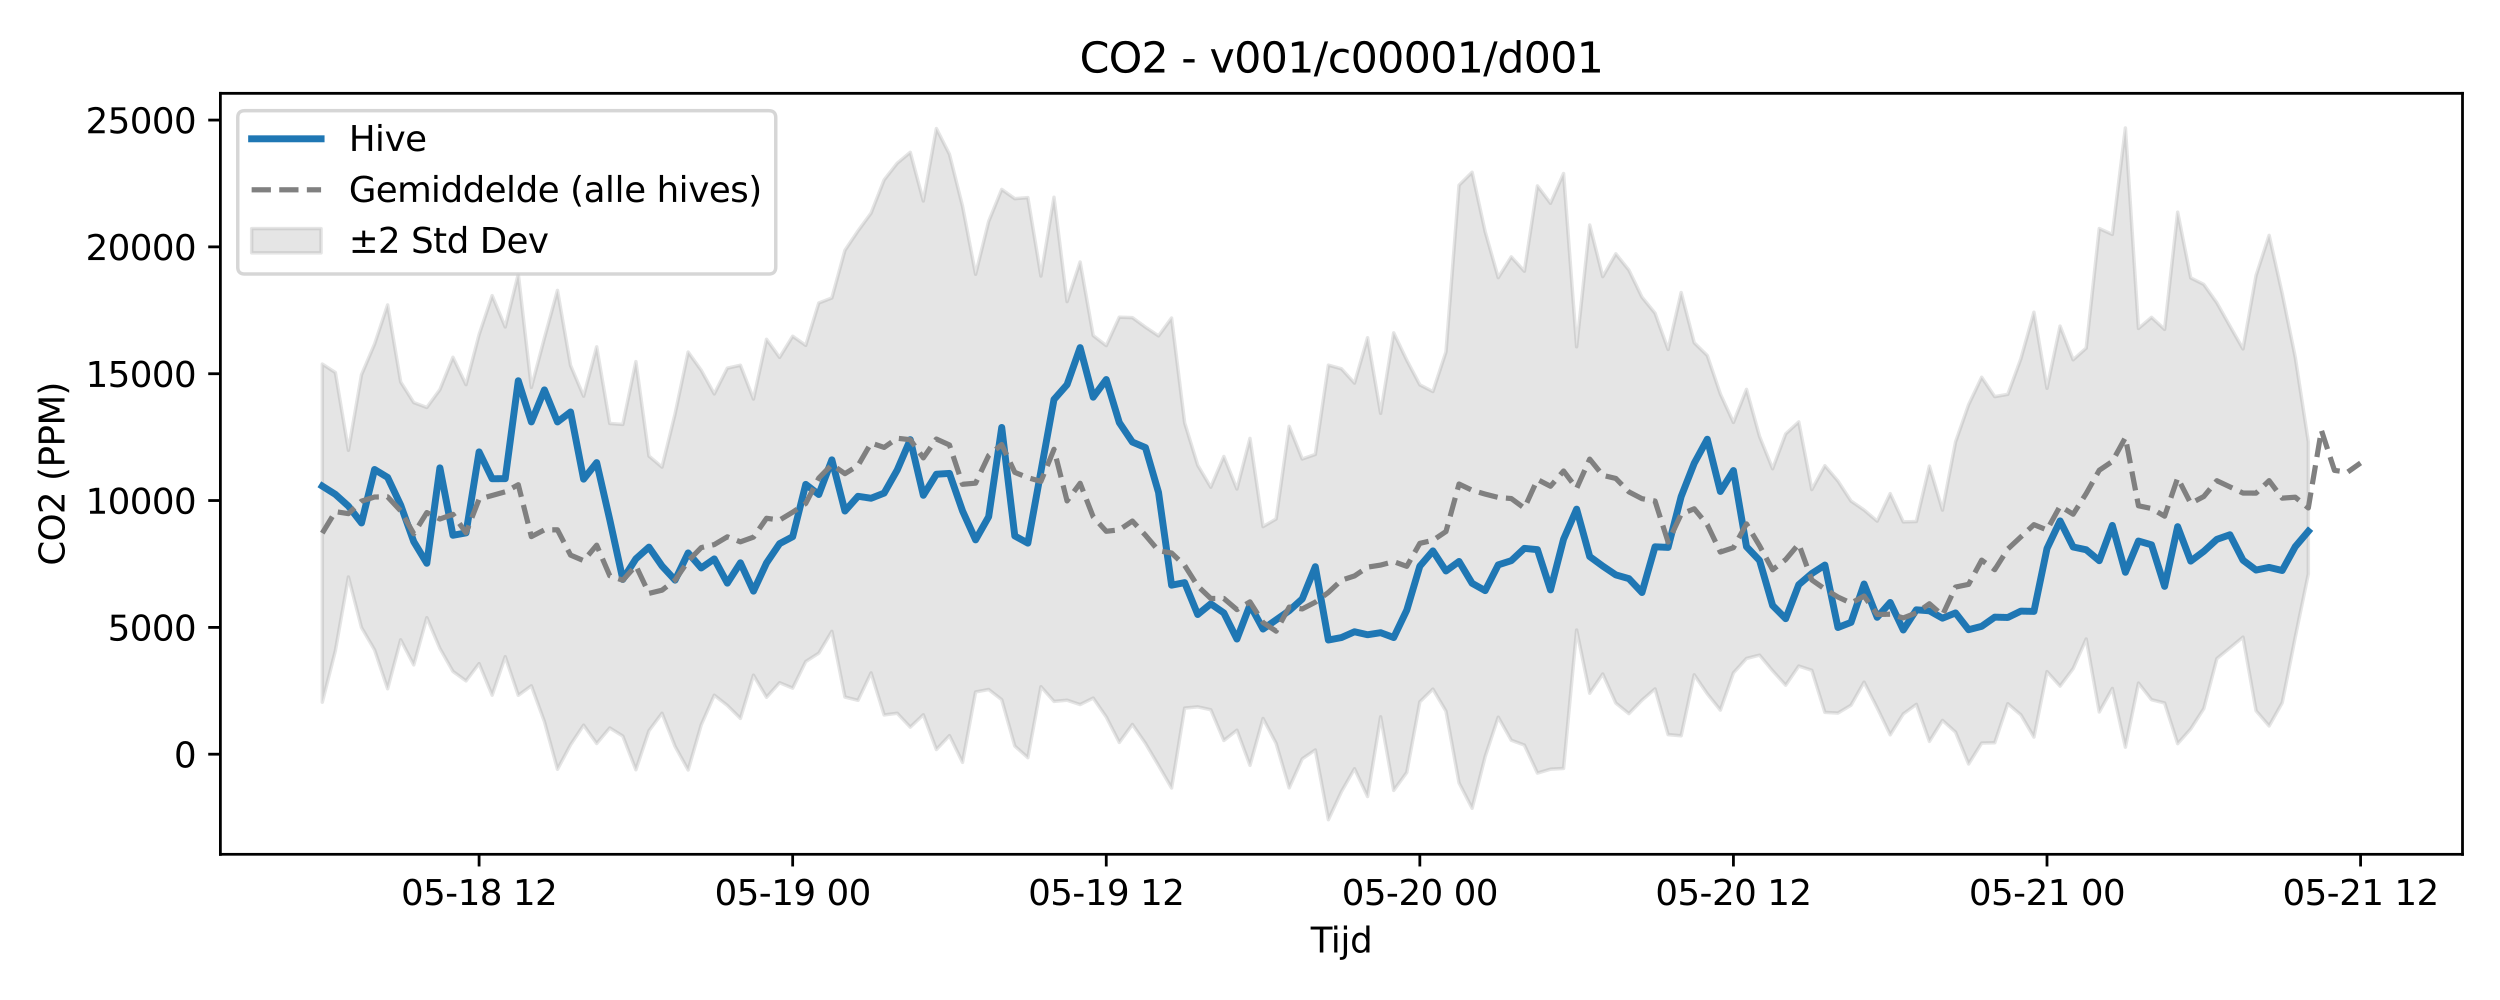 <?xml version="1.0" encoding="utf-8" standalone="no"?>
<!DOCTYPE svg PUBLIC "-//W3C//DTD SVG 1.1//EN"
  "http://www.w3.org/Graphics/SVG/1.1/DTD/svg11.dtd">
<svg xmlns:xlink="http://www.w3.org/1999/xlink" width="720pt" height="288pt" viewBox="0 0 720 288" xmlns="http://www.w3.org/2000/svg" version="1.1">
 <defs>
  <style type="text/css">*{stroke-linejoin: round; stroke-linecap: butt}</style>
 </defs>
 <g id="figure_1">
  <g id="patch_1">
   <path d="M 0 288 
L 720 288 
L 720 0 
L 0 0 
z
" style="fill: #ffffff"/>
  </g>
  <g id="axes_1">
   <g id="patch_2">
    <path d="M 63.47 246.04 
L 709.2 246.04 
L 709.2 26.88 
L 63.47 26.88 
z
" style="fill: #ffffff"/>
   </g>
   <g id="FillBetweenPolyCollection_1">
    <defs>
     <path id="mf638fda1cb" d="M 92.821 -183.151 
L 92.821 -85.755 
L 96.584 -100.591 
L 100.347 -121.838 
L 104.11 -107.281 
L 107.873 -100.833 
L 111.636 -89.63 
L 115.399 -103.747 
L 119.162 -96.507 
L 122.925 -110.113 
L 126.688 -101.258 
L 130.451 -94.627 
L 134.214 -91.901 
L 137.977 -96.876 
L 141.74 -87.784 
L 145.503 -98.881 
L 149.266 -87.745 
L 153.029 -90.489 
L 156.792 -80.173 
L 160.555 -66.448 
L 164.318 -73.497 
L 168.081 -79.157 
L 171.844 -73.866 
L 175.607 -78.345 
L 179.37 -76.009 
L 183.133 -66.303 
L 186.896 -77.538 
L 190.659 -82.586 
L 194.422 -73.033 
L 198.185 -66.241 
L 201.948 -79.209 
L 205.711 -87.776 
L 209.474 -84.829 
L 213.237 -81.095 
L 217 -93.55 
L 220.763 -87.184 
L 224.526 -91.374 
L 228.289 -89.809 
L 232.052 -97.475 
L 235.815 -99.892 
L 239.578 -106.175 
L 243.341 -87.254 
L 247.104 -86.297 
L 250.867 -94.209 
L 254.63 -82.093 
L 258.393 -82.581 
L 262.156 -78.581 
L 265.919 -82.148 
L 269.682 -72.137 
L 273.445 -76.142 
L 277.208 -68.441 
L 280.971 -88.715 
L 284.734 -89.424 
L 288.497 -86.488 
L 292.26 -73.146 
L 296.023 -69.78 
L 299.786 -90.232 
L 303.549 -86 
L 307.312 -86.339 
L 311.075 -85.08 
L 314.838 -86.954 
L 318.601 -81.518 
L 322.364 -74.172 
L 326.127 -79.349 
L 329.89 -73.909 
L 333.653 -67.546 
L 337.416 -61.051 
L 341.179 -84.072 
L 344.942 -84.425 
L 348.705 -83.593 
L 352.468 -74.73 
L 356.231 -77.698 
L 359.994 -67.581 
L 363.757 -81.087 
L 367.52 -73.909 
L 371.283 -61.094 
L 375.046 -69.449 
L 378.809 -72.015 
L 382.572 -51.922 
L 386.335 -60.007 
L 390.098 -66.601 
L 393.861 -58.593 
L 397.624 -81.572 
L 401.387 -60.356 
L 405.15 -65.531 
L 408.913 -85.868 
L 412.676 -89.541 
L 416.439 -83.178 
L 420.202 -62.541 
L 423.965 -55.208 
L 427.728 -70.129 
L 431.491 -81.447 
L 435.254 -74.806 
L 439.017 -73.417 
L 442.78 -65.348 
L 446.543 -66.472 
L 450.306 -66.68 
L 454.069 -106.562 
L 457.832 -88.341 
L 461.595 -93.891 
L 465.358 -85.511 
L 469.121 -82.473 
L 472.884 -86.34 
L 476.647 -89.598 
L 480.41 -76.428 
L 484.173 -76.089 
L 487.936 -93.656 
L 491.699 -88.179 
L 495.462 -83.486 
L 499.225 -94.196 
L 502.988 -98.364 
L 506.751 -99.318 
L 510.514 -94.811 
L 514.277 -90.655 
L 518.04 -96.177 
L 521.803 -94.948 
L 525.566 -82.833 
L 529.329 -82.635 
L 533.092 -84.902 
L 536.855 -91.534 
L 540.618 -84.144 
L 544.381 -76.373 
L 548.144 -82.382 
L 551.907 -85.145 
L 555.67 -74.478 
L 559.433 -80.532 
L 563.196 -77.148 
L 566.959 -67.971 
L 570.722 -73.996 
L 574.485 -74.087 
L 578.248 -85.327 
L 582.011 -82.117 
L 585.774 -75.716 
L 589.537 -94.561 
L 593.3 -90.396 
L 597.063 -95.426 
L 600.826 -103.976 
L 604.589 -82.947 
L 608.352 -89.729 
L 612.115 -72.811 
L 615.878 -91.271 
L 619.641 -86.48 
L 623.404 -85.539 
L 627.167 -73.82 
L 630.93 -78.064 
L 634.693 -83.926 
L 638.456 -98.319 
L 642.219 -101.399 
L 645.982 -104.498 
L 649.745 -83.304 
L 653.508 -78.922 
L 657.271 -85.595 
L 661.034 -104.509 
L 664.797 -122.69 
L 664.797 -160.746 
L 664.797 -160.746 
L 661.034 -185.103 
L 657.271 -203.474 
L 653.508 -220.219 
L 649.745 -208.659 
L 645.982 -187.505 
L 642.219 -194.099 
L 638.456 -200.79 
L 634.693 -206.087 
L 630.93 -207.968 
L 627.167 -226.905 
L 623.404 -193.142 
L 619.641 -196.616 
L 615.878 -193.403 
L 612.115 -251.158 
L 608.352 -220.485 
L 604.589 -222.19 
L 600.826 -187.751 
L 597.063 -184.381 
L 593.3 -194.09 
L 589.537 -176.171 
L 585.774 -198.084 
L 582.011 -184.673 
L 578.248 -174.437 
L 574.485 -173.773 
L 570.722 -179.361 
L 566.959 -171.44 
L 563.196 -160.708 
L 559.433 -141.087 
L 555.67 -153.766 
L 551.907 -137.804 
L 548.144 -137.699 
L 544.381 -145.844 
L 540.618 -137.918 
L 536.855 -141.122 
L 533.092 -143.702 
L 529.329 -149.465 
L 525.566 -153.881 
L 521.803 -147.001 
L 518.04 -166.499 
L 514.277 -163.046 
L 510.514 -152.999 
L 506.751 -162.313 
L 502.988 -175.866 
L 499.225 -166.333 
L 495.462 -174.541 
L 491.699 -185.61 
L 487.936 -189.29 
L 484.173 -203.765 
L 480.41 -187.356 
L 476.647 -197.812 
L 472.884 -202.427 
L 469.121 -210.209 
L 465.358 -214.903 
L 461.595 -208.321 
L 457.832 -223.208 
L 454.069 -188.123 
L 450.306 -238.031 
L 446.543 -229.453 
L 442.78 -234.466 
L 439.017 -209.884 
L 435.254 -214.028 
L 431.491 -208.036 
L 427.728 -221.268 
L 423.965 -238.397 
L 420.202 -234.667 
L 416.439 -186.665 
L 412.676 -175.232 
L 408.913 -177.168 
L 405.15 -184.267 
L 401.387 -192.148 
L 397.624 -168.948 
L 393.861 -190.741 
L 390.098 -177.665 
L 386.335 -181.794 
L 382.572 -182.842 
L 378.809 -157.124 
L 375.046 -155.814 
L 371.283 -165.223 
L 367.52 -138.535 
L 363.757 -136.335 
L 359.994 -161.749 
L 356.231 -147.17 
L 352.468 -156.538 
L 348.705 -147.678 
L 344.942 -154.018 
L 341.179 -166.227 
L 337.416 -196.412 
L 333.653 -191.265 
L 329.89 -193.789 
L 326.127 -196.531 
L 322.364 -196.645 
L 318.601 -188.458 
L 314.838 -191.358 
L 311.075 -212.551 
L 307.312 -201.131 
L 303.549 -231.193 
L 299.786 -208.488 
L 296.023 -231.092 
L 292.26 -230.78 
L 288.497 -233.457 
L 284.734 -224.229 
L 280.971 -208.994 
L 277.208 -228.601 
L 273.445 -243.563 
L 269.682 -250.978 
L 265.919 -230.111 
L 262.156 -244.143 
L 258.393 -240.997 
L 254.63 -236.192 
L 250.867 -226.629 
L 247.104 -221.498 
L 243.341 -215.916 
L 239.578 -202.193 
L 235.815 -200.746 
L 232.052 -188.539 
L 228.289 -191.169 
L 224.526 -185.066 
L 220.763 -190.288 
L 217 -173.07 
L 213.237 -182.808 
L 209.474 -181.971 
L 205.711 -174.551 
L 201.948 -181.365 
L 198.185 -186.612 
L 194.422 -168.808 
L 190.659 -153.467 
L 186.896 -156.665 
L 183.133 -183.861 
L 179.37 -165.764 
L 175.607 -166.046 
L 171.844 -188.116 
L 168.081 -173.901 
L 164.318 -182.772 
L 160.555 -204.368 
L 156.792 -190.636 
L 153.029 -176.425 
L 149.266 -209.07 
L 145.503 -193.834 
L 141.74 -202.864 
L 137.977 -191.625 
L 134.214 -177.21 
L 130.451 -185.107 
L 126.688 -175.798 
L 122.925 -170.651 
L 119.162 -172.059 
L 115.399 -177.991 
L 111.636 -200.183 
L 107.873 -188.894 
L 104.11 -180.063 
L 100.347 -158.31 
L 96.584 -180.71 
L 92.821 -183.151 
z
" style="stroke: #808080; stroke-opacity: 0.2"/>
    </defs>
    <g clip-path="url(#pe2364708ec)">
     <use xlink:href="#mf638fda1cb" x="0" y="288" style="fill: #808080; fill-opacity: 0.2; stroke: #808080; stroke-opacity: 0.2"/>
    </g>
   </g>
   <g id="matplotlib.axis_1">
    <g id="xtick_1">
     <g id="line2d_1">
      <defs>
       <path id="mcd6774565e" d="M 0 0 
L 0 3.5 
" style="stroke: #000000; stroke-width: 0.8"/>
      </defs>
      <g>
       <use xlink:href="#mcd6774565e" x="137.977" y="246.04" style="stroke: #000000; stroke-width: 0.8"/>
      </g>
     </g>
     <g id="text_1">
      <!-- 05-18 12 -->
      <g transform="translate(115.497 260.638) scale(0.1 -0.1)">
       <defs>
        <path id="DejaVuSans-30" d="M 2034 4250 
Q 1547 4250 1301 3770 
Q 1056 3291 1056 2328 
Q 1056 1369 1301 889 
Q 1547 409 2034 409 
Q 2525 409 2770 889 
Q 3016 1369 3016 2328 
Q 3016 3291 2770 3770 
Q 2525 4250 2034 4250 
z
M 2034 4750 
Q 2819 4750 3233 4129 
Q 3647 3509 3647 2328 
Q 3647 1150 3233 529 
Q 2819 -91 2034 -91 
Q 1250 -91 836 529 
Q 422 1150 422 2328 
Q 422 3509 836 4129 
Q 1250 4750 2034 4750 
z
" transform="scale(0.016)"/>
        <path id="DejaVuSans-35" d="M 691 4666 
L 3169 4666 
L 3169 4134 
L 1269 4134 
L 1269 2991 
Q 1406 3038 1543 3061 
Q 1681 3084 1819 3084 
Q 2600 3084 3056 2656 
Q 3513 2228 3513 1497 
Q 3513 744 3044 326 
Q 2575 -91 1722 -91 
Q 1428 -91 1123 -41 
Q 819 9 494 109 
L 494 744 
Q 775 591 1075 516 
Q 1375 441 1709 441 
Q 2250 441 2565 725 
Q 2881 1009 2881 1497 
Q 2881 1984 2565 2268 
Q 2250 2553 1709 2553 
Q 1456 2553 1204 2497 
Q 953 2441 691 2322 
L 691 4666 
z
" transform="scale(0.016)"/>
        <path id="DejaVuSans-2d" d="M 313 2009 
L 1997 2009 
L 1997 1497 
L 313 1497 
L 313 2009 
z
" transform="scale(0.016)"/>
        <path id="DejaVuSans-31" d="M 794 531 
L 1825 531 
L 1825 4091 
L 703 3866 
L 703 4441 
L 1819 4666 
L 2450 4666 
L 2450 531 
L 3481 531 
L 3481 0 
L 794 0 
L 794 531 
z
" transform="scale(0.016)"/>
        <path id="DejaVuSans-38" d="M 2034 2216 
Q 1584 2216 1326 1975 
Q 1069 1734 1069 1313 
Q 1069 891 1326 650 
Q 1584 409 2034 409 
Q 2484 409 2743 651 
Q 3003 894 3003 1313 
Q 3003 1734 2745 1975 
Q 2488 2216 2034 2216 
z
M 1403 2484 
Q 997 2584 770 2862 
Q 544 3141 544 3541 
Q 544 4100 942 4425 
Q 1341 4750 2034 4750 
Q 2731 4750 3128 4425 
Q 3525 4100 3525 3541 
Q 3525 3141 3298 2862 
Q 3072 2584 2669 2484 
Q 3125 2378 3379 2068 
Q 3634 1759 3634 1313 
Q 3634 634 3220 271 
Q 2806 -91 2034 -91 
Q 1263 -91 848 271 
Q 434 634 434 1313 
Q 434 1759 690 2068 
Q 947 2378 1403 2484 
z
M 1172 3481 
Q 1172 3119 1398 2916 
Q 1625 2713 2034 2713 
Q 2441 2713 2670 2916 
Q 2900 3119 2900 3481 
Q 2900 3844 2670 4047 
Q 2441 4250 2034 4250 
Q 1625 4250 1398 4047 
Q 1172 3844 1172 3481 
z
" transform="scale(0.016)"/>
        <path id="DejaVuSans-20" transform="scale(0.016)"/>
        <path id="DejaVuSans-32" d="M 1228 531 
L 3431 531 
L 3431 0 
L 469 0 
L 469 531 
Q 828 903 1448 1529 
Q 2069 2156 2228 2338 
Q 2531 2678 2651 2914 
Q 2772 3150 2772 3378 
Q 2772 3750 2511 3984 
Q 2250 4219 1831 4219 
Q 1534 4219 1204 4116 
Q 875 4013 500 3803 
L 500 4441 
Q 881 4594 1212 4672 
Q 1544 4750 1819 4750 
Q 2544 4750 2975 4387 
Q 3406 4025 3406 3419 
Q 3406 3131 3298 2873 
Q 3191 2616 2906 2266 
Q 2828 2175 2409 1742 
Q 1991 1309 1228 531 
z
" transform="scale(0.016)"/>
       </defs>
       <use xlink:href="#DejaVuSans-30"/>
       <use xlink:href="#DejaVuSans-35" transform="translate(63.623 0)"/>
       <use xlink:href="#DejaVuSans-2d" transform="translate(127.246 0)"/>
       <use xlink:href="#DejaVuSans-31" transform="translate(163.33 0)"/>
       <use xlink:href="#DejaVuSans-38" transform="translate(226.953 0)"/>
       <use xlink:href="#DejaVuSans-20" transform="translate(290.576 0)"/>
       <use xlink:href="#DejaVuSans-31" transform="translate(322.363 0)"/>
       <use xlink:href="#DejaVuSans-32" transform="translate(385.986 0)"/>
      </g>
     </g>
    </g>
    <g id="xtick_2">
     <g id="line2d_2">
      <g>
       <use xlink:href="#mcd6774565e" x="228.289" y="246.04" style="stroke: #000000; stroke-width: 0.8"/>
      </g>
     </g>
     <g id="text_2">
      <!-- 05-19 00 -->
      <g transform="translate(205.809 260.638) scale(0.1 -0.1)">
       <defs>
        <path id="DejaVuSans-39" d="M 703 97 
L 703 672 
Q 941 559 1184 500 
Q 1428 441 1663 441 
Q 2288 441 2617 861 
Q 2947 1281 2994 2138 
Q 2813 1869 2534 1725 
Q 2256 1581 1919 1581 
Q 1219 1581 811 2004 
Q 403 2428 403 3163 
Q 403 3881 828 4315 
Q 1253 4750 1959 4750 
Q 2769 4750 3195 4129 
Q 3622 3509 3622 2328 
Q 3622 1225 3098 567 
Q 2575 -91 1691 -91 
Q 1453 -91 1209 -44 
Q 966 3 703 97 
z
M 1959 2075 
Q 2384 2075 2632 2365 
Q 2881 2656 2881 3163 
Q 2881 3666 2632 3958 
Q 2384 4250 1959 4250 
Q 1534 4250 1286 3958 
Q 1038 3666 1038 3163 
Q 1038 2656 1286 2365 
Q 1534 2075 1959 2075 
z
" transform="scale(0.016)"/>
       </defs>
       <use xlink:href="#DejaVuSans-30"/>
       <use xlink:href="#DejaVuSans-35" transform="translate(63.623 0)"/>
       <use xlink:href="#DejaVuSans-2d" transform="translate(127.246 0)"/>
       <use xlink:href="#DejaVuSans-31" transform="translate(163.33 0)"/>
       <use xlink:href="#DejaVuSans-39" transform="translate(226.953 0)"/>
       <use xlink:href="#DejaVuSans-20" transform="translate(290.576 0)"/>
       <use xlink:href="#DejaVuSans-30" transform="translate(322.363 0)"/>
       <use xlink:href="#DejaVuSans-30" transform="translate(385.986 0)"/>
      </g>
     </g>
    </g>
    <g id="xtick_3">
     <g id="line2d_3">
      <g>
       <use xlink:href="#mcd6774565e" x="318.601" y="246.04" style="stroke: #000000; stroke-width: 0.8"/>
      </g>
     </g>
     <g id="text_3">
      <!-- 05-19 12 -->
      <g transform="translate(296.121 260.638) scale(0.1 -0.1)">
       <use xlink:href="#DejaVuSans-30"/>
       <use xlink:href="#DejaVuSans-35" transform="translate(63.623 0)"/>
       <use xlink:href="#DejaVuSans-2d" transform="translate(127.246 0)"/>
       <use xlink:href="#DejaVuSans-31" transform="translate(163.33 0)"/>
       <use xlink:href="#DejaVuSans-39" transform="translate(226.953 0)"/>
       <use xlink:href="#DejaVuSans-20" transform="translate(290.576 0)"/>
       <use xlink:href="#DejaVuSans-31" transform="translate(322.363 0)"/>
       <use xlink:href="#DejaVuSans-32" transform="translate(385.986 0)"/>
      </g>
     </g>
    </g>
    <g id="xtick_4">
     <g id="line2d_4">
      <g>
       <use xlink:href="#mcd6774565e" x="408.913" y="246.04" style="stroke: #000000; stroke-width: 0.8"/>
      </g>
     </g>
     <g id="text_4">
      <!-- 05-20 00 -->
      <g transform="translate(386.433 260.638) scale(0.1 -0.1)">
       <use xlink:href="#DejaVuSans-30"/>
       <use xlink:href="#DejaVuSans-35" transform="translate(63.623 0)"/>
       <use xlink:href="#DejaVuSans-2d" transform="translate(127.246 0)"/>
       <use xlink:href="#DejaVuSans-32" transform="translate(163.33 0)"/>
       <use xlink:href="#DejaVuSans-30" transform="translate(226.953 0)"/>
       <use xlink:href="#DejaVuSans-20" transform="translate(290.576 0)"/>
       <use xlink:href="#DejaVuSans-30" transform="translate(322.363 0)"/>
       <use xlink:href="#DejaVuSans-30" transform="translate(385.986 0)"/>
      </g>
     </g>
    </g>
    <g id="xtick_5">
     <g id="line2d_5">
      <g>
       <use xlink:href="#mcd6774565e" x="499.225" y="246.04" style="stroke: #000000; stroke-width: 0.8"/>
      </g>
     </g>
     <g id="text_5">
      <!-- 05-20 12 -->
      <g transform="translate(476.744 260.638) scale(0.1 -0.1)">
       <use xlink:href="#DejaVuSans-30"/>
       <use xlink:href="#DejaVuSans-35" transform="translate(63.623 0)"/>
       <use xlink:href="#DejaVuSans-2d" transform="translate(127.246 0)"/>
       <use xlink:href="#DejaVuSans-32" transform="translate(163.33 0)"/>
       <use xlink:href="#DejaVuSans-30" transform="translate(226.953 0)"/>
       <use xlink:href="#DejaVuSans-20" transform="translate(290.576 0)"/>
       <use xlink:href="#DejaVuSans-31" transform="translate(322.363 0)"/>
       <use xlink:href="#DejaVuSans-32" transform="translate(385.986 0)"/>
      </g>
     </g>
    </g>
    <g id="xtick_6">
     <g id="line2d_6">
      <g>
       <use xlink:href="#mcd6774565e" x="589.537" y="246.04" style="stroke: #000000; stroke-width: 0.8"/>
      </g>
     </g>
     <g id="text_6">
      <!-- 05-21 00 -->
      <g transform="translate(567.056 260.638) scale(0.1 -0.1)">
       <use xlink:href="#DejaVuSans-30"/>
       <use xlink:href="#DejaVuSans-35" transform="translate(63.623 0)"/>
       <use xlink:href="#DejaVuSans-2d" transform="translate(127.246 0)"/>
       <use xlink:href="#DejaVuSans-32" transform="translate(163.33 0)"/>
       <use xlink:href="#DejaVuSans-31" transform="translate(226.953 0)"/>
       <use xlink:href="#DejaVuSans-20" transform="translate(290.576 0)"/>
       <use xlink:href="#DejaVuSans-30" transform="translate(322.363 0)"/>
       <use xlink:href="#DejaVuSans-30" transform="translate(385.986 0)"/>
      </g>
     </g>
    </g>
    <g id="xtick_7">
     <g id="line2d_7">
      <g>
       <use xlink:href="#mcd6774565e" x="679.849" y="246.04" style="stroke: #000000; stroke-width: 0.8"/>
      </g>
     </g>
     <g id="text_7">
      <!-- 05-21 12 -->
      <g transform="translate(657.368 260.638) scale(0.1 -0.1)">
       <use xlink:href="#DejaVuSans-30"/>
       <use xlink:href="#DejaVuSans-35" transform="translate(63.623 0)"/>
       <use xlink:href="#DejaVuSans-2d" transform="translate(127.246 0)"/>
       <use xlink:href="#DejaVuSans-32" transform="translate(163.33 0)"/>
       <use xlink:href="#DejaVuSans-31" transform="translate(226.953 0)"/>
       <use xlink:href="#DejaVuSans-20" transform="translate(290.576 0)"/>
       <use xlink:href="#DejaVuSans-31" transform="translate(322.363 0)"/>
       <use xlink:href="#DejaVuSans-32" transform="translate(385.986 0)"/>
      </g>
     </g>
    </g>
    <g id="text_8">
     <!-- Tijd -->
     <g transform="translate(377.485 274.317) scale(0.1 -0.1)">
      <defs>
       <path id="DejaVuSans-54" d="M -19 4666 
L 3928 4666 
L 3928 4134 
L 2272 4134 
L 2272 0 
L 1638 0 
L 1638 4134 
L -19 4134 
L -19 4666 
z
" transform="scale(0.016)"/>
       <path id="DejaVuSans-69" d="M 603 3500 
L 1178 3500 
L 1178 0 
L 603 0 
L 603 3500 
z
M 603 4863 
L 1178 4863 
L 1178 4134 
L 603 4134 
L 603 4863 
z
" transform="scale(0.016)"/>
       <path id="DejaVuSans-6a" d="M 603 3500 
L 1178 3500 
L 1178 -63 
Q 1178 -731 923 -1031 
Q 669 -1331 103 -1331 
L -116 -1331 
L -116 -844 
L 38 -844 
Q 366 -844 484 -692 
Q 603 -541 603 -63 
L 603 3500 
z
M 603 4863 
L 1178 4863 
L 1178 4134 
L 603 4134 
L 603 4863 
z
" transform="scale(0.016)"/>
       <path id="DejaVuSans-64" d="M 2906 2969 
L 2906 4863 
L 3481 4863 
L 3481 0 
L 2906 0 
L 2906 525 
Q 2725 213 2448 61 
Q 2172 -91 1784 -91 
Q 1150 -91 751 415 
Q 353 922 353 1747 
Q 353 2572 751 3078 
Q 1150 3584 1784 3584 
Q 2172 3584 2448 3432 
Q 2725 3281 2906 2969 
z
M 947 1747 
Q 947 1113 1208 752 
Q 1469 391 1925 391 
Q 2381 391 2643 752 
Q 2906 1113 2906 1747 
Q 2906 2381 2643 2742 
Q 2381 3103 1925 3103 
Q 1469 3103 1208 2742 
Q 947 2381 947 1747 
z
" transform="scale(0.016)"/>
      </defs>
      <use xlink:href="#DejaVuSans-54"/>
      <use xlink:href="#DejaVuSans-69" transform="translate(57.959 0)"/>
      <use xlink:href="#DejaVuSans-6a" transform="translate(85.742 0)"/>
      <use xlink:href="#DejaVuSans-64" transform="translate(113.525 0)"/>
     </g>
    </g>
   </g>
   <g id="matplotlib.axis_2">
    <g id="ytick_1">
     <g id="line2d_8">
      <defs>
       <path id="m1f62059212" d="M 0 0 
L -3.5 0 
" style="stroke: #000000; stroke-width: 0.8"/>
      </defs>
      <g>
       <use xlink:href="#m1f62059212" x="63.47" y="217.214" style="stroke: #000000; stroke-width: 0.8"/>
      </g>
     </g>
     <g id="text_9">
      <!-- 0 -->
      <g transform="translate(50.108 221.013) scale(0.1 -0.1)">
       <use xlink:href="#DejaVuSans-30"/>
      </g>
     </g>
    </g>
    <g id="ytick_2">
     <g id="line2d_9">
      <g>
       <use xlink:href="#m1f62059212" x="63.47" y="180.685" style="stroke: #000000; stroke-width: 0.8"/>
      </g>
     </g>
     <g id="text_10">
      <!-- 5000 -->
      <g transform="translate(31.02 184.485) scale(0.1 -0.1)">
       <use xlink:href="#DejaVuSans-35"/>
       <use xlink:href="#DejaVuSans-30" transform="translate(63.623 0)"/>
       <use xlink:href="#DejaVuSans-30" transform="translate(127.246 0)"/>
       <use xlink:href="#DejaVuSans-30" transform="translate(190.869 0)"/>
      </g>
     </g>
    </g>
    <g id="ytick_3">
     <g id="line2d_10">
      <g>
       <use xlink:href="#m1f62059212" x="63.47" y="144.157" style="stroke: #000000; stroke-width: 0.8"/>
      </g>
     </g>
     <g id="text_11">
      <!-- 10000 -->
      <g transform="translate(24.657 147.956) scale(0.1 -0.1)">
       <use xlink:href="#DejaVuSans-31"/>
       <use xlink:href="#DejaVuSans-30" transform="translate(63.623 0)"/>
       <use xlink:href="#DejaVuSans-30" transform="translate(127.246 0)"/>
       <use xlink:href="#DejaVuSans-30" transform="translate(190.869 0)"/>
       <use xlink:href="#DejaVuSans-30" transform="translate(254.492 0)"/>
      </g>
     </g>
    </g>
    <g id="ytick_4">
     <g id="line2d_11">
      <g>
       <use xlink:href="#m1f62059212" x="63.47" y="107.629" style="stroke: #000000; stroke-width: 0.8"/>
      </g>
     </g>
     <g id="text_12">
      <!-- 15000 -->
      <g transform="translate(24.657 111.428) scale(0.1 -0.1)">
       <use xlink:href="#DejaVuSans-31"/>
       <use xlink:href="#DejaVuSans-35" transform="translate(63.623 0)"/>
       <use xlink:href="#DejaVuSans-30" transform="translate(127.246 0)"/>
       <use xlink:href="#DejaVuSans-30" transform="translate(190.869 0)"/>
       <use xlink:href="#DejaVuSans-30" transform="translate(254.492 0)"/>
      </g>
     </g>
    </g>
    <g id="ytick_5">
     <g id="line2d_12">
      <g>
       <use xlink:href="#m1f62059212" x="63.47" y="71.101" style="stroke: #000000; stroke-width: 0.8"/>
      </g>
     </g>
     <g id="text_13">
      <!-- 20000 -->
      <g transform="translate(24.657 74.9) scale(0.1 -0.1)">
       <use xlink:href="#DejaVuSans-32"/>
       <use xlink:href="#DejaVuSans-30" transform="translate(63.623 0)"/>
       <use xlink:href="#DejaVuSans-30" transform="translate(127.246 0)"/>
       <use xlink:href="#DejaVuSans-30" transform="translate(190.869 0)"/>
       <use xlink:href="#DejaVuSans-30" transform="translate(254.492 0)"/>
      </g>
     </g>
    </g>
    <g id="ytick_6">
     <g id="line2d_13">
      <g>
       <use xlink:href="#m1f62059212" x="63.47" y="34.573" style="stroke: #000000; stroke-width: 0.8"/>
      </g>
     </g>
     <g id="text_14">
      <!-- 25000 -->
      <g transform="translate(24.657 38.372) scale(0.1 -0.1)">
       <use xlink:href="#DejaVuSans-32"/>
       <use xlink:href="#DejaVuSans-35" transform="translate(63.623 0)"/>
       <use xlink:href="#DejaVuSans-30" transform="translate(127.246 0)"/>
       <use xlink:href="#DejaVuSans-30" transform="translate(190.869 0)"/>
       <use xlink:href="#DejaVuSans-30" transform="translate(254.492 0)"/>
      </g>
     </g>
    </g>
    <g id="text_15">
     <!-- CO2 (PPM) -->
     <g transform="translate(18.578 162.903) rotate(-90) scale(0.1 -0.1)">
      <defs>
       <path id="DejaVuSans-43" d="M 4122 4306 
L 4122 3641 
Q 3803 3938 3442 4084 
Q 3081 4231 2675 4231 
Q 1875 4231 1450 3742 
Q 1025 3253 1025 2328 
Q 1025 1406 1450 917 
Q 1875 428 2675 428 
Q 3081 428 3442 575 
Q 3803 722 4122 1019 
L 4122 359 
Q 3791 134 3420 21 
Q 3050 -91 2638 -91 
Q 1578 -91 968 557 
Q 359 1206 359 2328 
Q 359 3453 968 4101 
Q 1578 4750 2638 4750 
Q 3056 4750 3426 4639 
Q 3797 4528 4122 4306 
z
" transform="scale(0.016)"/>
       <path id="DejaVuSans-4f" d="M 2522 4238 
Q 1834 4238 1429 3725 
Q 1025 3213 1025 2328 
Q 1025 1447 1429 934 
Q 1834 422 2522 422 
Q 3209 422 3611 934 
Q 4013 1447 4013 2328 
Q 4013 3213 3611 3725 
Q 3209 4238 2522 4238 
z
M 2522 4750 
Q 3503 4750 4090 4092 
Q 4678 3434 4678 2328 
Q 4678 1225 4090 567 
Q 3503 -91 2522 -91 
Q 1538 -91 948 565 
Q 359 1222 359 2328 
Q 359 3434 948 4092 
Q 1538 4750 2522 4750 
z
" transform="scale(0.016)"/>
       <path id="DejaVuSans-28" d="M 1984 4856 
Q 1566 4138 1362 3434 
Q 1159 2731 1159 2009 
Q 1159 1288 1364 580 
Q 1569 -128 1984 -844 
L 1484 -844 
Q 1016 -109 783 600 
Q 550 1309 550 2009 
Q 550 2706 781 3412 
Q 1013 4119 1484 4856 
L 1984 4856 
z
" transform="scale(0.016)"/>
       <path id="DejaVuSans-50" d="M 1259 4147 
L 1259 2394 
L 2053 2394 
Q 2494 2394 2734 2622 
Q 2975 2850 2975 3272 
Q 2975 3691 2734 3919 
Q 2494 4147 2053 4147 
L 1259 4147 
z
M 628 4666 
L 2053 4666 
Q 2838 4666 3239 4311 
Q 3641 3956 3641 3272 
Q 3641 2581 3239 2228 
Q 2838 1875 2053 1875 
L 1259 1875 
L 1259 0 
L 628 0 
L 628 4666 
z
" transform="scale(0.016)"/>
       <path id="DejaVuSans-4d" d="M 628 4666 
L 1569 4666 
L 2759 1491 
L 3956 4666 
L 4897 4666 
L 4897 0 
L 4281 0 
L 4281 4097 
L 3078 897 
L 2444 897 
L 1241 4097 
L 1241 0 
L 628 0 
L 628 4666 
z
" transform="scale(0.016)"/>
       <path id="DejaVuSans-29" d="M 513 4856 
L 1013 4856 
Q 1481 4119 1714 3412 
Q 1947 2706 1947 2009 
Q 1947 1309 1714 600 
Q 1481 -109 1013 -844 
L 513 -844 
Q 928 -128 1133 580 
Q 1338 1288 1338 2009 
Q 1338 2731 1133 3434 
Q 928 4138 513 4856 
z
" transform="scale(0.016)"/>
      </defs>
      <use xlink:href="#DejaVuSans-43"/>
      <use xlink:href="#DejaVuSans-4f" transform="translate(69.824 0)"/>
      <use xlink:href="#DejaVuSans-32" transform="translate(148.535 0)"/>
      <use xlink:href="#DejaVuSans-20" transform="translate(212.158 0)"/>
      <use xlink:href="#DejaVuSans-28" transform="translate(243.945 0)"/>
      <use xlink:href="#DejaVuSans-50" transform="translate(282.959 0)"/>
      <use xlink:href="#DejaVuSans-50" transform="translate(343.262 0)"/>
      <use xlink:href="#DejaVuSans-4d" transform="translate(403.564 0)"/>
      <use xlink:href="#DejaVuSans-29" transform="translate(489.844 0)"/>
     </g>
    </g>
   </g>
   <g id="line2d_14">
    <path d="M 92.821 140 
L 96.584 142.371 
L 100.347 145.764 
L 104.11 150.613 
L 107.873 135.215 
L 111.636 137.494 
L 115.399 145.472 
L 119.162 155.996 
L 122.925 162.224 
L 126.688 134.751 
L 130.451 154.162 
L 134.214 153.472 
L 137.977 130.147 
L 141.74 137.874 
L 145.503 137.855 
L 149.266 109.66 
L 153.029 121.51 
L 156.792 112.294 
L 160.555 121.517 
L 164.318 118.65 
L 168.081 137.991 
L 171.844 133.235 
L 175.607 149.654 
L 179.37 166.834 
L 183.133 160.943 
L 186.896 157.578 
L 190.659 163.003 
L 194.422 167.07 
L 198.185 159.246 
L 201.948 163.573 
L 205.711 160.97 
L 209.474 167.944 
L 213.237 162.088 
L 217 170.246 
L 220.763 162.124 
L 224.526 156.57 
L 228.289 154.57 
L 232.052 139.504 
L 235.815 142.416 
L 239.578 132.437 
L 243.341 147.177 
L 247.104 142.937 
L 250.867 143.497 
L 254.63 142.017 
L 258.393 135.376 
L 262.156 126.626 
L 265.919 142.645 
L 269.682 136.581 
L 273.445 136.34 
L 277.208 147.145 
L 280.971 155.481 
L 284.734 148.813 
L 288.497 123.11 
L 292.26 154.356 
L 296.023 156.421 
L 303.549 115.049 
L 307.312 110.778 
L 311.075 100.119 
L 314.838 114.392 
L 318.601 109.312 
L 322.364 121.712 
L 326.127 127.307 
L 329.89 128.907 
L 333.653 141.805 
L 337.416 168.534 
L 341.179 167.791 
L 344.942 176.977 
L 348.705 173.899 
L 352.468 176.526 
L 356.231 184.041 
L 359.994 174.225 
L 363.757 181.168 
L 371.283 175.883 
L 375.046 172.489 
L 378.809 163.21 
L 382.572 184.329 
L 386.335 183.617 
L 390.098 181.949 
L 393.861 182.807 
L 397.624 182.215 
L 401.387 183.61 
L 405.15 175.722 
L 408.913 163.052 
L 412.676 158.659 
L 416.439 164.44 
L 420.202 161.705 
L 423.965 167.988 
L 427.728 170.1 
L 431.491 162.682 
L 435.254 161.472 
L 439.017 157.931 
L 442.78 158.294 
L 446.543 169.89 
L 450.306 155.296 
L 454.069 146.636 
L 457.832 160.283 
L 461.595 163.037 
L 465.358 165.573 
L 469.121 166.644 
L 472.884 170.643 
L 476.647 157.478 
L 480.41 157.648 
L 484.173 143.01 
L 487.936 133.411 
L 491.699 126.502 
L 495.462 141.544 
L 499.225 135.524 
L 502.988 157.449 
L 506.751 161.413 
L 510.514 174.383 
L 514.277 178.175 
L 518.04 168.392 
L 521.803 165.168 
L 525.566 162.738 
L 529.329 180.72 
L 533.092 179.246 
L 536.855 168.195 
L 540.618 177.78 
L 544.381 173.516 
L 548.144 181.438 
L 551.907 175.625 
L 555.67 175.912 
L 559.433 178.036 
L 563.196 176.524 
L 566.959 181.355 
L 570.722 180.381 
L 574.485 177.736 
L 578.248 177.831 
L 582.011 176.003 
L 585.774 176.078 
L 589.537 157.97 
L 593.3 150.024 
L 597.063 157.534 
L 600.826 158.33 
L 604.589 161.484 
L 608.352 151.326 
L 612.115 164.82 
L 615.878 155.817 
L 619.641 156.913 
L 623.404 168.867 
L 627.167 151.68 
L 630.93 161.603 
L 634.693 158.786 
L 638.456 155.335 
L 642.219 154.013 
L 645.982 161.34 
L 649.745 164.178 
L 653.508 163.408 
L 657.271 164.304 
L 661.034 157.441 
L 664.797 153.009 
L 664.797 153.009 
" clip-path="url(#pe2364708ec)" style="fill: none; stroke: #1f77b4; stroke-width: 2; stroke-linecap: square"/>
   </g>
   <g id="line2d_15">
    <path d="M 92.821 153.547 
L 96.584 147.35 
L 100.347 147.926 
L 104.11 144.328 
L 107.873 143.137 
L 111.636 143.094 
L 115.399 147.131 
L 119.162 153.717 
L 122.925 147.618 
L 126.688 149.472 
L 130.451 148.133 
L 134.214 153.445 
L 137.977 143.749 
L 145.503 141.643 
L 149.266 139.593 
L 153.029 154.543 
L 156.792 152.595 
L 160.555 152.592 
L 164.318 159.865 
L 168.081 161.471 
L 171.844 157.009 
L 175.607 165.804 
L 179.37 167.113 
L 183.133 162.918 
L 186.896 170.898 
L 190.659 169.974 
L 194.422 167.08 
L 198.185 161.574 
L 201.948 157.713 
L 205.711 156.837 
L 209.474 154.6 
L 213.237 156.048 
L 217 154.69 
L 220.763 149.264 
L 224.526 149.78 
L 228.289 147.511 
L 232.052 144.993 
L 235.815 137.681 
L 239.578 133.816 
L 243.341 136.415 
L 247.104 134.103 
L 250.867 127.581 
L 254.63 128.858 
L 258.393 126.211 
L 262.156 126.638 
L 265.919 131.871 
L 269.682 126.443 
L 273.445 128.148 
L 277.208 139.479 
L 280.971 139.146 
L 284.734 131.173 
L 288.497 128.027 
L 292.26 136.037 
L 296.023 137.564 
L 299.786 138.64 
L 303.549 129.403 
L 307.312 144.265 
L 311.075 139.185 
L 314.838 148.844 
L 318.601 153.012 
L 322.364 152.592 
L 326.127 150.06 
L 329.89 154.151 
L 333.653 158.594 
L 337.416 159.269 
L 341.179 162.85 
L 344.942 168.779 
L 348.705 172.364 
L 352.468 172.366 
L 356.231 175.566 
L 359.994 173.335 
L 363.757 179.289 
L 367.52 181.778 
L 371.283 174.842 
L 375.046 175.369 
L 378.809 173.43 
L 382.572 170.618 
L 386.335 167.099 
L 390.098 165.867 
L 393.861 163.333 
L 397.624 162.74 
L 401.387 161.748 
L 405.15 163.101 
L 408.913 156.482 
L 412.676 155.613 
L 416.439 153.078 
L 420.202 139.396 
L 423.965 141.197 
L 427.728 142.301 
L 431.491 143.259 
L 435.254 143.583 
L 439.017 146.35 
L 442.78 138.093 
L 446.543 140.038 
L 450.306 135.645 
L 454.069 140.657 
L 457.832 132.225 
L 461.595 136.894 
L 465.358 137.793 
L 469.121 141.659 
L 472.884 143.617 
L 476.647 144.295 
L 480.41 156.108 
L 484.173 148.073 
L 487.936 146.527 
L 491.699 151.106 
L 495.462 158.986 
L 499.225 157.736 
L 502.988 150.885 
L 506.751 157.184 
L 510.514 164.095 
L 514.277 161.15 
L 518.04 156.662 
L 521.803 167.026 
L 525.566 169.643 
L 529.329 171.95 
L 533.092 173.698 
L 536.855 171.672 
L 540.618 176.969 
L 544.381 176.892 
L 548.144 177.959 
L 551.907 176.525 
L 555.67 173.878 
L 559.433 177.191 
L 563.196 169.072 
L 566.959 168.294 
L 570.722 161.321 
L 574.485 164.07 
L 578.248 158.118 
L 585.774 151.1 
L 589.537 152.634 
L 593.3 145.757 
L 597.063 148.097 
L 600.826 142.136 
L 604.589 135.431 
L 608.352 132.893 
L 612.115 126.015 
L 615.878 145.663 
L 619.641 146.452 
L 623.404 148.66 
L 627.167 137.637 
L 630.93 144.984 
L 634.693 142.993 
L 638.456 138.445 
L 645.982 141.998 
L 649.745 142.018 
L 653.508 138.43 
L 657.271 143.466 
L 661.034 143.194 
L 664.797 146.282 
L 668.56 123.935 
L 672.323 135.466 
L 676.086 135.992 
L 679.849 133.33 
L 679.849 133.33 
" clip-path="url(#pe2364708ec)" style="fill: none; stroke-dasharray: 5.55,2.4; stroke-dashoffset: 0; stroke: #808080; stroke-width: 1.5"/>
   </g>
   <g id="patch_3">
    <path d="M 63.47 246.04 
L 63.47 26.88 
" style="fill: none; stroke: #000000; stroke-width: 0.8; stroke-linejoin: miter; stroke-linecap: square"/>
   </g>
   <g id="patch_4">
    <path d="M 709.2 246.04 
L 709.2 26.88 
" style="fill: none; stroke: #000000; stroke-width: 0.8; stroke-linejoin: miter; stroke-linecap: square"/>
   </g>
   <g id="patch_5">
    <path d="M 63.47 246.04 
L 709.2 246.04 
" style="fill: none; stroke: #000000; stroke-width: 0.8; stroke-linejoin: miter; stroke-linecap: square"/>
   </g>
   <g id="patch_6">
    <path d="M 63.47 26.88 
L 709.2 26.88 
" style="fill: none; stroke: #000000; stroke-width: 0.8; stroke-linejoin: miter; stroke-linecap: square"/>
   </g>
   <g id="text_16">
    <!-- CO2 - v001/c00001/d001 -->
    <g transform="translate(310.932 20.88) scale(0.12 -0.12)">
     <defs>
      <path id="DejaVuSans-76" d="M 191 3500 
L 800 3500 
L 1894 563 
L 2988 3500 
L 3597 3500 
L 2284 0 
L 1503 0 
L 191 3500 
z
" transform="scale(0.016)"/>
      <path id="DejaVuSans-2f" d="M 1625 4666 
L 2156 4666 
L 531 -594 
L 0 -594 
L 1625 4666 
z
" transform="scale(0.016)"/>
      <path id="DejaVuSans-63" d="M 3122 3366 
L 3122 2828 
Q 2878 2963 2633 3030 
Q 2388 3097 2138 3097 
Q 1578 3097 1268 2742 
Q 959 2388 959 1747 
Q 959 1106 1268 751 
Q 1578 397 2138 397 
Q 2388 397 2633 464 
Q 2878 531 3122 666 
L 3122 134 
Q 2881 22 2623 -34 
Q 2366 -91 2075 -91 
Q 1284 -91 818 406 
Q 353 903 353 1747 
Q 353 2603 823 3093 
Q 1294 3584 2113 3584 
Q 2378 3584 2631 3529 
Q 2884 3475 3122 3366 
z
" transform="scale(0.016)"/>
     </defs>
     <use xlink:href="#DejaVuSans-43"/>
     <use xlink:href="#DejaVuSans-4f" transform="translate(69.824 0)"/>
     <use xlink:href="#DejaVuSans-32" transform="translate(148.535 0)"/>
     <use xlink:href="#DejaVuSans-20" transform="translate(212.158 0)"/>
     <use xlink:href="#DejaVuSans-2d" transform="translate(243.945 0)"/>
     <use xlink:href="#DejaVuSans-20" transform="translate(280.029 0)"/>
     <use xlink:href="#DejaVuSans-76" transform="translate(311.816 0)"/>
     <use xlink:href="#DejaVuSans-30" transform="translate(370.996 0)"/>
     <use xlink:href="#DejaVuSans-30" transform="translate(434.619 0)"/>
     <use xlink:href="#DejaVuSans-31" transform="translate(498.242 0)"/>
     <use xlink:href="#DejaVuSans-2f" transform="translate(561.865 0)"/>
     <use xlink:href="#DejaVuSans-63" transform="translate(595.557 0)"/>
     <use xlink:href="#DejaVuSans-30" transform="translate(650.537 0)"/>
     <use xlink:href="#DejaVuSans-30" transform="translate(714.16 0)"/>
     <use xlink:href="#DejaVuSans-30" transform="translate(777.783 0)"/>
     <use xlink:href="#DejaVuSans-30" transform="translate(841.406 0)"/>
     <use xlink:href="#DejaVuSans-31" transform="translate(905.029 0)"/>
     <use xlink:href="#DejaVuSans-2f" transform="translate(968.652 0)"/>
     <use xlink:href="#DejaVuSans-64" transform="translate(1002.344 0)"/>
     <use xlink:href="#DejaVuSans-30" transform="translate(1065.82 0)"/>
     <use xlink:href="#DejaVuSans-30" transform="translate(1129.443 0)"/>
     <use xlink:href="#DejaVuSans-31" transform="translate(1193.066 0)"/>
    </g>
   </g>
   <g id="legend_1">
    <g id="patch_7">
     <path d="M 70.47 78.914 
L 221.414 78.914 
Q 223.414 78.914 223.414 76.914 
L 223.414 33.88 
Q 223.414 31.88 221.414 31.88 
L 70.47 31.88 
Q 68.47 31.88 68.47 33.88 
L 68.47 76.914 
Q 68.47 78.914 70.47 78.914 
z
" style="fill: #ffffff; opacity: 0.8; stroke: #cccccc; stroke-linejoin: miter"/>
    </g>
    <g id="line2d_16">
     <path d="M 72.47 39.978 
L 82.47 39.978 
L 92.47 39.978 
" style="fill: none; stroke: #1f77b4; stroke-width: 2; stroke-linecap: square"/>
    </g>
    <g id="text_17">
     <!-- Hive -->
     <g transform="translate(100.47 43.478) scale(0.1 -0.1)">
      <defs>
       <path id="DejaVuSans-48" d="M 628 4666 
L 1259 4666 
L 1259 2753 
L 3553 2753 
L 3553 4666 
L 4184 4666 
L 4184 0 
L 3553 0 
L 3553 2222 
L 1259 2222 
L 1259 0 
L 628 0 
L 628 4666 
z
" transform="scale(0.016)"/>
       <path id="DejaVuSans-65" d="M 3597 1894 
L 3597 1613 
L 953 1613 
Q 991 1019 1311 708 
Q 1631 397 2203 397 
Q 2534 397 2845 478 
Q 3156 559 3463 722 
L 3463 178 
Q 3153 47 2828 -22 
Q 2503 -91 2169 -91 
Q 1331 -91 842 396 
Q 353 884 353 1716 
Q 353 2575 817 3079 
Q 1281 3584 2069 3584 
Q 2775 3584 3186 3129 
Q 3597 2675 3597 1894 
z
M 3022 2063 
Q 3016 2534 2758 2815 
Q 2500 3097 2075 3097 
Q 1594 3097 1305 2825 
Q 1016 2553 972 2059 
L 3022 2063 
z
" transform="scale(0.016)"/>
      </defs>
      <use xlink:href="#DejaVuSans-48"/>
      <use xlink:href="#DejaVuSans-69" transform="translate(75.195 0)"/>
      <use xlink:href="#DejaVuSans-76" transform="translate(102.979 0)"/>
      <use xlink:href="#DejaVuSans-65" transform="translate(162.158 0)"/>
     </g>
    </g>
    <g id="line2d_17">
     <path d="M 72.47 54.657 
L 82.47 54.657 
L 92.47 54.657 
" style="fill: none; stroke-dasharray: 5.55,2.4; stroke-dashoffset: 0; stroke: #808080; stroke-width: 1.5"/>
    </g>
    <g id="text_18">
     <!-- Gemiddelde (alle hives) -->
     <g transform="translate(100.47 58.157) scale(0.1 -0.1)">
      <defs>
       <path id="DejaVuSans-47" d="M 3809 666 
L 3809 1919 
L 2778 1919 
L 2778 2438 
L 4434 2438 
L 4434 434 
Q 4069 175 3628 42 
Q 3188 -91 2688 -91 
Q 1594 -91 976 548 
Q 359 1188 359 2328 
Q 359 3472 976 4111 
Q 1594 4750 2688 4750 
Q 3144 4750 3555 4637 
Q 3966 4525 4313 4306 
L 4313 3634 
Q 3963 3931 3569 4081 
Q 3175 4231 2741 4231 
Q 1884 4231 1454 3753 
Q 1025 3275 1025 2328 
Q 1025 1384 1454 906 
Q 1884 428 2741 428 
Q 3075 428 3337 486 
Q 3600 544 3809 666 
z
" transform="scale(0.016)"/>
       <path id="DejaVuSans-6d" d="M 3328 2828 
Q 3544 3216 3844 3400 
Q 4144 3584 4550 3584 
Q 5097 3584 5394 3201 
Q 5691 2819 5691 2113 
L 5691 0 
L 5113 0 
L 5113 2094 
Q 5113 2597 4934 2840 
Q 4756 3084 4391 3084 
Q 3944 3084 3684 2787 
Q 3425 2491 3425 1978 
L 3425 0 
L 2847 0 
L 2847 2094 
Q 2847 2600 2669 2842 
Q 2491 3084 2119 3084 
Q 1678 3084 1418 2786 
Q 1159 2488 1159 1978 
L 1159 0 
L 581 0 
L 581 3500 
L 1159 3500 
L 1159 2956 
Q 1356 3278 1631 3431 
Q 1906 3584 2284 3584 
Q 2666 3584 2933 3390 
Q 3200 3197 3328 2828 
z
" transform="scale(0.016)"/>
       <path id="DejaVuSans-6c" d="M 603 4863 
L 1178 4863 
L 1178 0 
L 603 0 
L 603 4863 
z
" transform="scale(0.016)"/>
       <path id="DejaVuSans-61" d="M 2194 1759 
Q 1497 1759 1228 1600 
Q 959 1441 959 1056 
Q 959 750 1161 570 
Q 1363 391 1709 391 
Q 2188 391 2477 730 
Q 2766 1069 2766 1631 
L 2766 1759 
L 2194 1759 
z
M 3341 1997 
L 3341 0 
L 2766 0 
L 2766 531 
Q 2569 213 2275 61 
Q 1981 -91 1556 -91 
Q 1019 -91 701 211 
Q 384 513 384 1019 
Q 384 1609 779 1909 
Q 1175 2209 1959 2209 
L 2766 2209 
L 2766 2266 
Q 2766 2663 2505 2880 
Q 2244 3097 1772 3097 
Q 1472 3097 1187 3025 
Q 903 2953 641 2809 
L 641 3341 
Q 956 3463 1253 3523 
Q 1550 3584 1831 3584 
Q 2591 3584 2966 3190 
Q 3341 2797 3341 1997 
z
" transform="scale(0.016)"/>
       <path id="DejaVuSans-68" d="M 3513 2113 
L 3513 0 
L 2938 0 
L 2938 2094 
Q 2938 2591 2744 2837 
Q 2550 3084 2163 3084 
Q 1697 3084 1428 2787 
Q 1159 2491 1159 1978 
L 1159 0 
L 581 0 
L 581 4863 
L 1159 4863 
L 1159 2956 
Q 1366 3272 1645 3428 
Q 1925 3584 2291 3584 
Q 2894 3584 3203 3211 
Q 3513 2838 3513 2113 
z
" transform="scale(0.016)"/>
       <path id="DejaVuSans-73" d="M 2834 3397 
L 2834 2853 
Q 2591 2978 2328 3040 
Q 2066 3103 1784 3103 
Q 1356 3103 1142 2972 
Q 928 2841 928 2578 
Q 928 2378 1081 2264 
Q 1234 2150 1697 2047 
L 1894 2003 
Q 2506 1872 2764 1633 
Q 3022 1394 3022 966 
Q 3022 478 2636 193 
Q 2250 -91 1575 -91 
Q 1294 -91 989 -36 
Q 684 19 347 128 
L 347 722 
Q 666 556 975 473 
Q 1284 391 1588 391 
Q 1994 391 2212 530 
Q 2431 669 2431 922 
Q 2431 1156 2273 1281 
Q 2116 1406 1581 1522 
L 1381 1569 
Q 847 1681 609 1914 
Q 372 2147 372 2553 
Q 372 3047 722 3315 
Q 1072 3584 1716 3584 
Q 2034 3584 2315 3537 
Q 2597 3491 2834 3397 
z
" transform="scale(0.016)"/>
      </defs>
      <use xlink:href="#DejaVuSans-47"/>
      <use xlink:href="#DejaVuSans-65" transform="translate(77.49 0)"/>
      <use xlink:href="#DejaVuSans-6d" transform="translate(139.014 0)"/>
      <use xlink:href="#DejaVuSans-69" transform="translate(236.426 0)"/>
      <use xlink:href="#DejaVuSans-64" transform="translate(264.209 0)"/>
      <use xlink:href="#DejaVuSans-64" transform="translate(327.686 0)"/>
      <use xlink:href="#DejaVuSans-65" transform="translate(391.162 0)"/>
      <use xlink:href="#DejaVuSans-6c" transform="translate(452.686 0)"/>
      <use xlink:href="#DejaVuSans-64" transform="translate(480.469 0)"/>
      <use xlink:href="#DejaVuSans-65" transform="translate(543.945 0)"/>
      <use xlink:href="#DejaVuSans-20" transform="translate(605.469 0)"/>
      <use xlink:href="#DejaVuSans-28" transform="translate(637.256 0)"/>
      <use xlink:href="#DejaVuSans-61" transform="translate(676.27 0)"/>
      <use xlink:href="#DejaVuSans-6c" transform="translate(737.549 0)"/>
      <use xlink:href="#DejaVuSans-6c" transform="translate(765.332 0)"/>
      <use xlink:href="#DejaVuSans-65" transform="translate(793.115 0)"/>
      <use xlink:href="#DejaVuSans-20" transform="translate(854.639 0)"/>
      <use xlink:href="#DejaVuSans-68" transform="translate(886.426 0)"/>
      <use xlink:href="#DejaVuSans-69" transform="translate(949.805 0)"/>
      <use xlink:href="#DejaVuSans-76" transform="translate(977.588 0)"/>
      <use xlink:href="#DejaVuSans-65" transform="translate(1036.768 0)"/>
      <use xlink:href="#DejaVuSans-73" transform="translate(1098.291 0)"/>
      <use xlink:href="#DejaVuSans-29" transform="translate(1150.391 0)"/>
     </g>
    </g>
    <g id="patch_8">
     <path d="M 72.47 72.835 
L 92.47 72.835 
L 92.47 65.835 
L 72.47 65.835 
z
" style="fill: #808080; fill-opacity: 0.2; stroke: #808080; stroke-opacity: 0.2; stroke-linejoin: miter"/>
    </g>
    <g id="text_19">
     <!-- ±2 Std Dev -->
     <g transform="translate(100.47 72.835) scale(0.1 -0.1)">
      <defs>
       <path id="DejaVuSans-b1" d="M 2944 4013 
L 2944 2803 
L 4684 2803 
L 4684 2272 
L 2944 2272 
L 2944 1063 
L 2419 1063 
L 2419 2272 
L 678 2272 
L 678 2803 
L 2419 2803 
L 2419 4013 
L 2944 4013 
z
M 678 531 
L 4684 531 
L 4684 0 
L 678 0 
L 678 531 
z
" transform="scale(0.016)"/>
       <path id="DejaVuSans-53" d="M 3425 4513 
L 3425 3897 
Q 3066 4069 2747 4153 
Q 2428 4238 2131 4238 
Q 1616 4238 1336 4038 
Q 1056 3838 1056 3469 
Q 1056 3159 1242 3001 
Q 1428 2844 1947 2747 
L 2328 2669 
Q 3034 2534 3370 2195 
Q 3706 1856 3706 1288 
Q 3706 609 3251 259 
Q 2797 -91 1919 -91 
Q 1588 -91 1214 -16 
Q 841 59 441 206 
L 441 856 
Q 825 641 1194 531 
Q 1563 422 1919 422 
Q 2459 422 2753 634 
Q 3047 847 3047 1241 
Q 3047 1584 2836 1778 
Q 2625 1972 2144 2069 
L 1759 2144 
Q 1053 2284 737 2584 
Q 422 2884 422 3419 
Q 422 4038 858 4394 
Q 1294 4750 2059 4750 
Q 2388 4750 2728 4690 
Q 3069 4631 3425 4513 
z
" transform="scale(0.016)"/>
       <path id="DejaVuSans-74" d="M 1172 4494 
L 1172 3500 
L 2356 3500 
L 2356 3053 
L 1172 3053 
L 1172 1153 
Q 1172 725 1289 603 
Q 1406 481 1766 481 
L 2356 481 
L 2356 0 
L 1766 0 
Q 1100 0 847 248 
Q 594 497 594 1153 
L 594 3053 
L 172 3053 
L 172 3500 
L 594 3500 
L 594 4494 
L 1172 4494 
z
" transform="scale(0.016)"/>
       <path id="DejaVuSans-44" d="M 1259 4147 
L 1259 519 
L 2022 519 
Q 2988 519 3436 956 
Q 3884 1394 3884 2338 
Q 3884 3275 3436 3711 
Q 2988 4147 2022 4147 
L 1259 4147 
z
M 628 4666 
L 1925 4666 
Q 3281 4666 3915 4102 
Q 4550 3538 4550 2338 
Q 4550 1131 3912 565 
Q 3275 0 1925 0 
L 628 0 
L 628 4666 
z
" transform="scale(0.016)"/>
      </defs>
      <use xlink:href="#DejaVuSans-b1"/>
      <use xlink:href="#DejaVuSans-32" transform="translate(83.789 0)"/>
      <use xlink:href="#DejaVuSans-20" transform="translate(147.412 0)"/>
      <use xlink:href="#DejaVuSans-53" transform="translate(179.199 0)"/>
      <use xlink:href="#DejaVuSans-74" transform="translate(242.676 0)"/>
      <use xlink:href="#DejaVuSans-64" transform="translate(281.885 0)"/>
      <use xlink:href="#DejaVuSans-20" transform="translate(345.361 0)"/>
      <use xlink:href="#DejaVuSans-44" transform="translate(377.148 0)"/>
      <use xlink:href="#DejaVuSans-65" transform="translate(454.15 0)"/>
      <use xlink:href="#DejaVuSans-76" transform="translate(515.674 0)"/>
     </g>
    </g>
   </g>
  </g>
 </g>
 <defs>
  <clipPath id="pe2364708ec">
   <rect x="63.47" y="26.88" width="645.73" height="219.16"/>
  </clipPath>
 </defs>
</svg>
